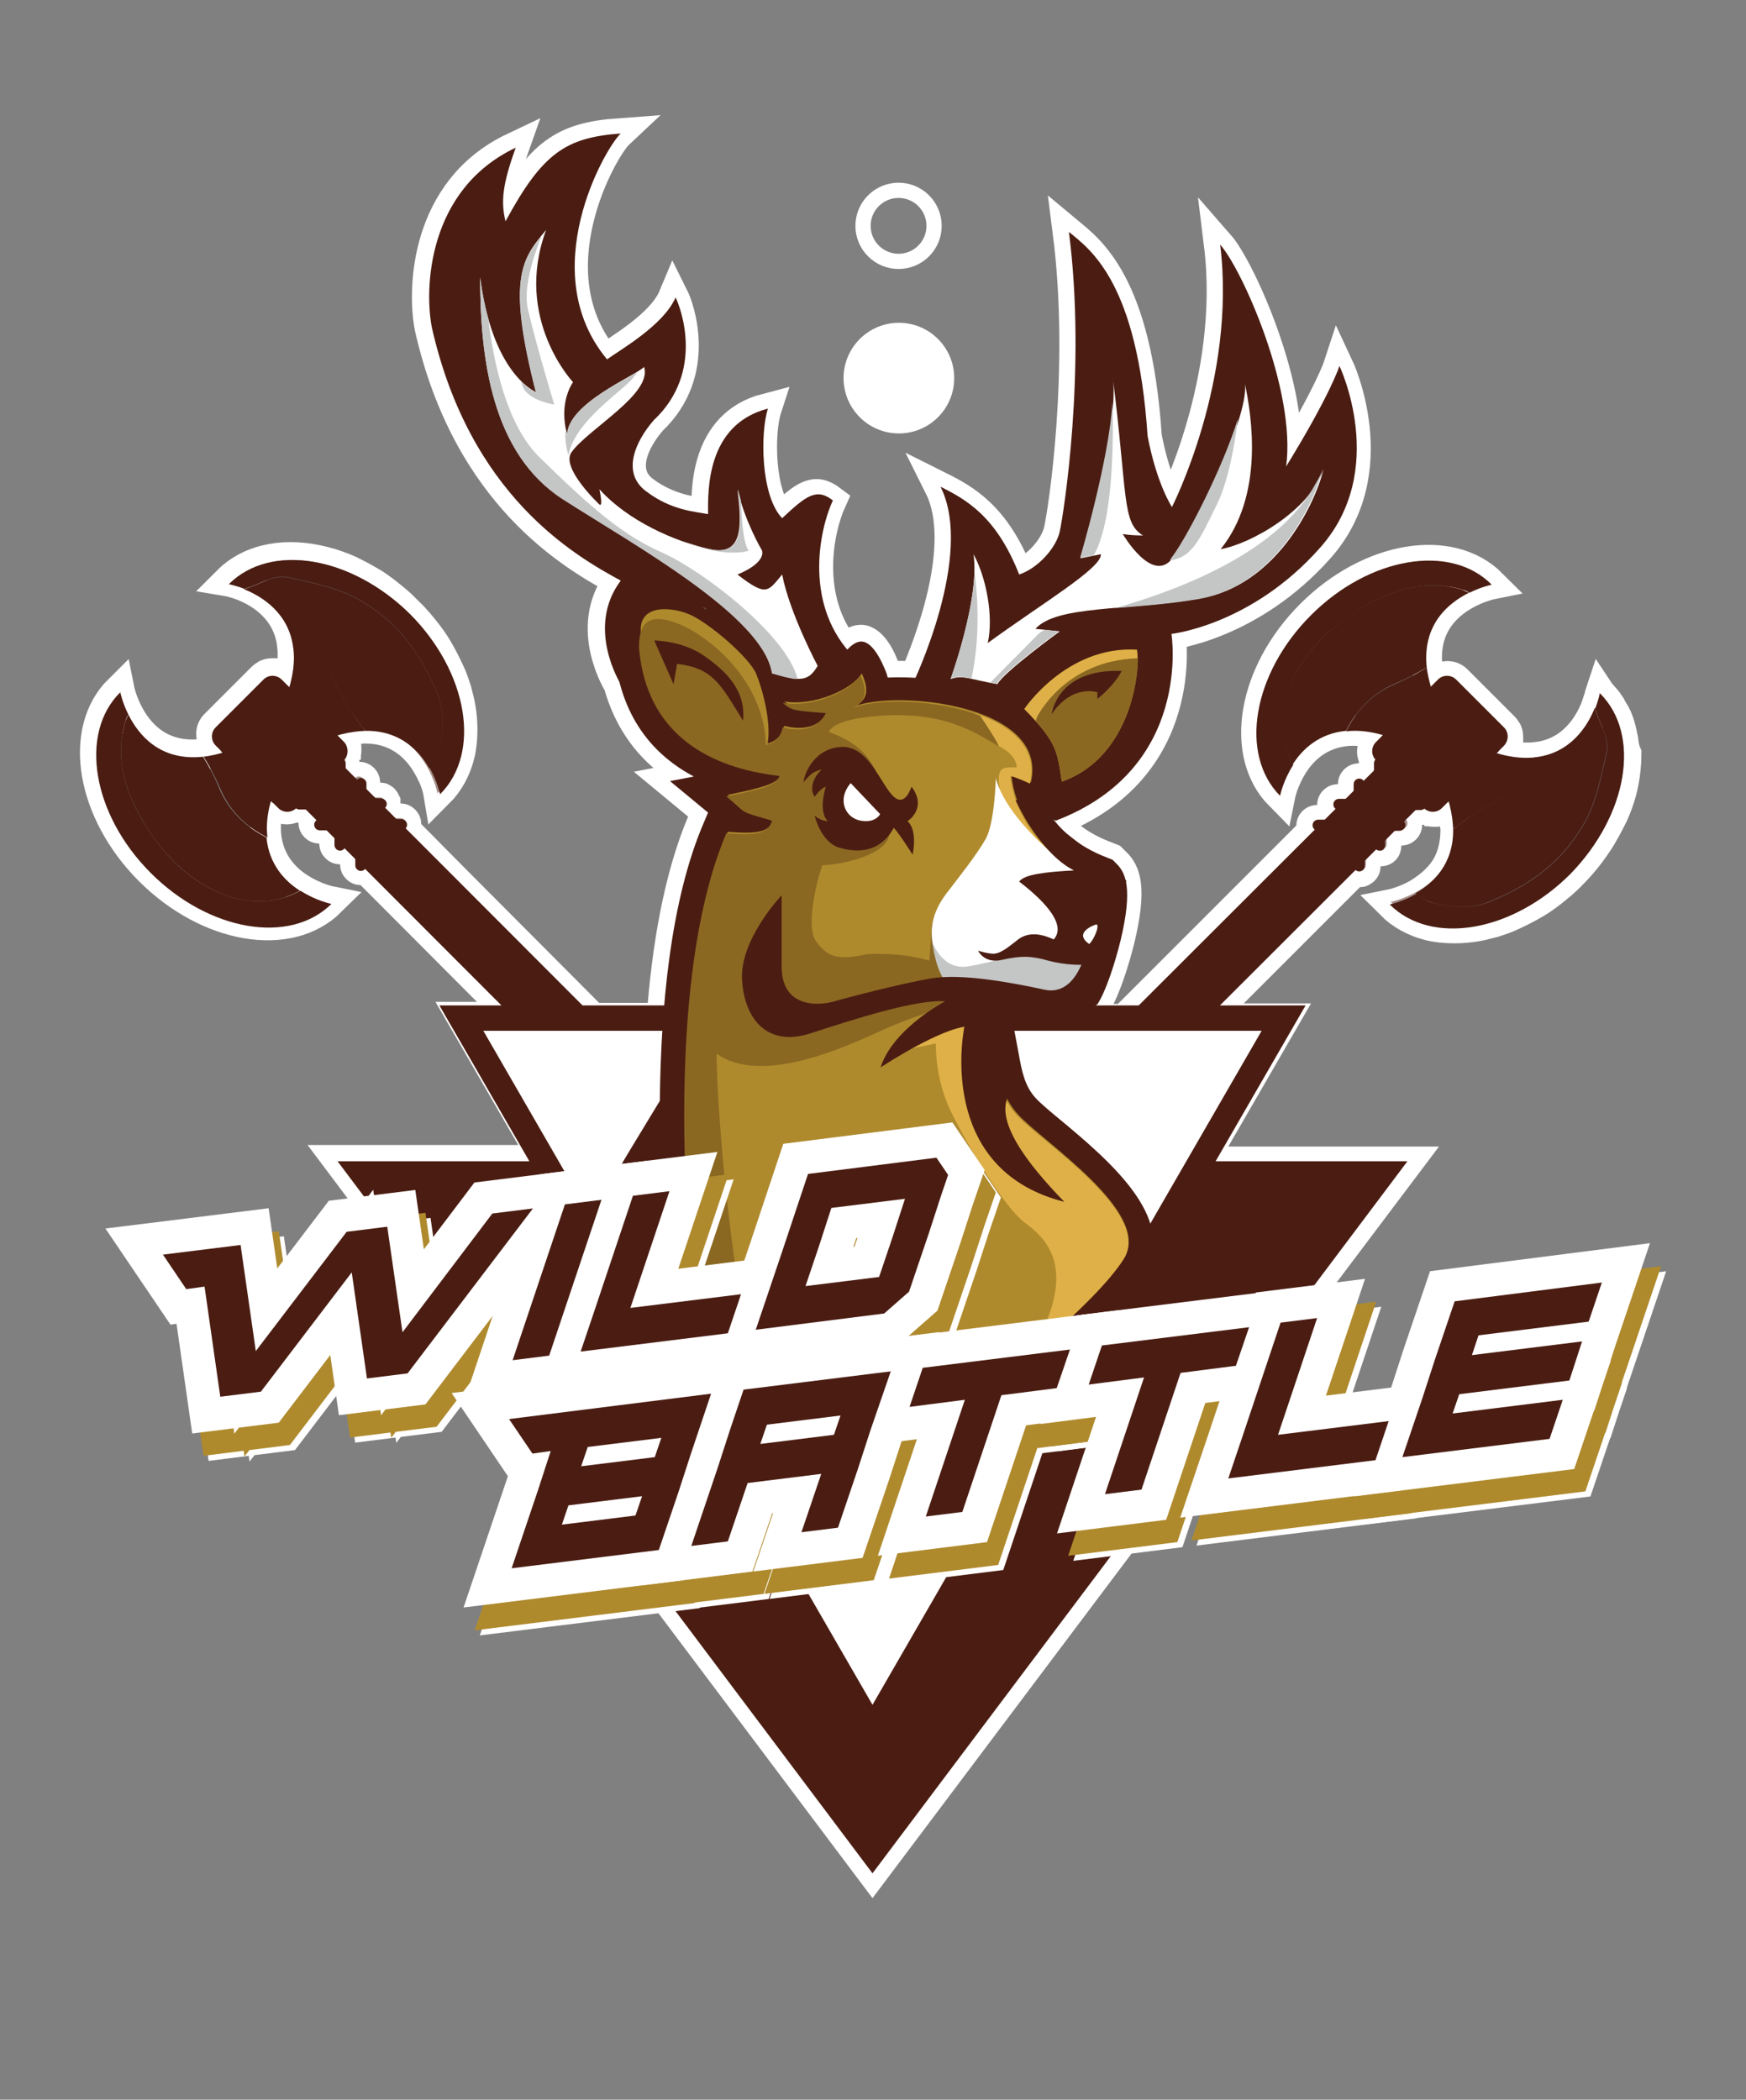 <?xml version="1.0" encoding="utf-8"?>
<!-- Generator: Adobe Illustrator 21.1.0, SVG Export Plug-In . SVG Version: 6.00 Build 0)  -->
<svg version="1.1" xmlns="http://www.w3.org/2000/svg" xmlns:xlink="http://www.w3.org/1999/xlink" x="0px" y="0px"
	 viewBox="0 0 344 413.7" style="enable-background:new 0 0 344 413.7;" xml:space="preserve">
<rect x="0" y="0" width="344" height="413.7" fill="#808080" stroke="none"/>
<style type="text/css">
	.st0{display:none;}
	.st1{display:inline;}
	.st2{fill:none;stroke:#FFFFFF;stroke-width:6;stroke-miterlimit:10;}
	.st3{fill:#4B1D12;}
	.st4{opacity:0.5;fill:#4B1D12;}
	.st5{fill:#FFFFFF;stroke:#4B1D12;stroke-width:5;stroke-miterlimit:10;}
	.st6{fill:#FFFFFF;}
	.st7{fill:none;stroke:#FFFFFF;stroke-width:3;stroke-miterlimit:10;}
	.st8{fill:#AF8A2D;}
	.st9{fill:#DFB047;}
	.st10{fill:#8A6822;}
	.st11{fill:#C4C5C5;}
	.st12{fill:#FFFFFF;stroke:#FFFFFF;stroke-width:13;stroke-miterlimit:10;}
	.st13{fill:#FFFFFF;stroke:#AF8A2D;stroke-width:13;stroke-miterlimit:10;}
	.st14{display:inline;fill:url(#SVGID_1_);}
</style>
<g id="Layer_25" class="st0">
	<rect x="11.3" y="5.7" class="st1" width="334.5" height="384"/>
</g>
<g id="Layer_24">
	<g>
		<path class="st2" d="M319.8,146.1c0-0.4-0.1-0.7-0.2-1.1c-0.1-0.7-0.3-1.4-0.5-2.1c-0.3-1-0.7-2-1.3-2.9c-0.2-0.3-0.4-0.6-0.5-0.9
			c-0.4-0.6-0.8-1.2-1.3-1.7c-0.2-0.3-0.5-0.5-0.7-0.8c0,0-0.1,0.3-0.2,0.8c-0.1,0.3-0.2,0.6-0.3,0.9c-0.1,0.4-0.3,0.8-0.4,1.2
			c-1.4,3.5-4.7,8.9-11.7,9.7c-0.4,0-0.7,0.1-1.1,0.1c-0.1,0-0.2,0-0.3,0c-0.3,0-0.7,0-1,0c-0.1,0-0.1,0-0.2,0
			c-0.4,0-0.8-0.1-1.2-0.1c-0.1,0-0.2,0-0.3,0c-0.3,0-0.7-0.1-1.1-0.2c-0.1,0-0.2,0-0.3,0c-0.4-0.1-0.9-0.2-1.3-0.3
			c-0.1,0-0.3-0.1-0.4-0.1c-0.2,0-0.3-0.1-0.5-0.2l1.4-1.4c0.1-0.1,0.2-0.3,0.3-0.4c0.2-0.3,0.3-0.6,0.4-0.9c0-0.2,0-0.3,0-0.5
			c0-0.5-0.1-1-0.4-1.4c-0.1-0.1-0.2-0.3-0.3-0.4l-4.7-4.7L287,134c-1-1-2.6-1-3.6,0l-1.4,1.4c-0.4-1.4-0.7-2.8-0.8-4
			c-0.9-8.5,4.3-12.7,8.3-14.7c2.4-1.2,4.4-1.6,4.4-1.6c-8.2-8.2-24.1-5.5-35.6,6c-11.5,11.5-14.2,27.4-6.1,35.6c0,0,0.6-3,2.6-6.1
			c1.9-3,5.2-6.1,10.5-6.6c2.1-0.2,4.5,0.1,7.2,0.9l-1.4,1.4c-0.9,0.9-1,2.5-0.1,3.4c-0.2,0.2-0.3,0.4-0.3,0.7l0,1.2l-2.2,2.2
			c-0.2-0.2-0.5-0.4-0.8-0.4c-0.6,0-1.1,0.5-1.1,1.1l0,1.2l-1.8,1.8l-1.2,0c-0.6,0-1.1,0.5-1.1,1.1c0,0.3,0.2,0.6,0.4,0.8l-2.2,2.2
			l-1.2,0c-0.6,0-1.1,0.5-1.1,1.1c0,0.3,0.2,0.6,0.4,0.8l-37.3,37.3h-8.5c0.7-0.4,1.3-1,2-1.8l0.8-0.9l0.2-0.4
			c1.7-2.6,3.5-8.3,4.6-12.7c2.4-10.1,1.1-13.2-0.8-15l-0.8-0.8l-1-0.4c-5.1-1.9-8.3-4.5-10.4-7.2c0.1,0,0.1,0.1,0.2,0.1
			c27-10.3,22.8-36.7,22.8-36.7s15.8-1.8,29.3-17s3.8-35.8,3.8-35.8s-1.8,5.5-10.5,19.8c2-15-8.8-39-13-43.8
			c3.3,26.8-9.5,51.8-9.5,51.8s-3-4.5-4.8-14c-2-30.3-11.3-36.8-15.5-40.3c3.5,27.3-1,55.8-1.8,59s-4.3,7.3-8,8.5
			c-4.5-11.5-10.5-14.8-15.5-17.3c5.8,11.6-2.4,31.8-4.8,37.4c-1.9-0.1-3.8-0.1-5.5-0.1c-0.2-0.7-0.5-1.5-0.9-2.4
			c0,0-1.8-4.7-4.3-4.7c-1.2,0-2.2,0.9-3,1.9c-8.2-10-5.4-23.7-2.8-29.4c-3.3-2.5-5.3-1-10,3.5c-4.3-4.5-4.3-17-2.8-21.6
			c-12.3,3.2-11.8,16.6-11.8,20.8c-2.5-0.5-7.3-0.8-12.3-4.5s-2-10,1.5-14c10-9.5,5.3-22.3,4.3-24.3c-2.3,5.5-10.8,10.3-13.5,12.3
			c-14.3-17.3-0.5-41.5,2.7-44.5c-10.8,0.8-15.5,3.8-22.7,17.3c-1-4-0.5-7.5,2-14.5c-17.5,8.3-18,28-16.5,35.5
			c7.5,33,28,44.8,37.2,49.8c-7,9.3,0,20.4,0,20.4c0,0,0,0,0,0c1.9,6.8,6,13.6,14.5,18.1l-4.7,0.9l7.5,6.2l-0.8,1.9
			c-4.7,11.1-7,25-8,38.7h-13.6l-27.6-27.7l-9.6-9.7c0,0,0,0,0,0c0.1-0.1,0.2-0.2,0.2-0.3c0,0,0,0,0.1-0.1c0.1-0.1,0.1-0.3,0.1-0.4
			c0-0.6-0.5-1.1-1.1-1.1l-1.2,0h0h0l-0.9-0.9l-1.3-1.3c0,0,0,0,0,0c0.1-0.1,0.2-0.2,0.2-0.3c0,0,0,0,0.1-0.1
			c0.1-0.1,0.1-0.3,0.1-0.4c0-0.1,0-0.2,0-0.3c-0.1-0.2-0.2-0.4-0.3-0.5c-0.1-0.1-0.2-0.1-0.3-0.2c-0.1-0.1-0.3-0.1-0.4-0.1l-1.2,0
			l-0.9-0.9l-0.9-0.9l0-1.2c0-0.6-0.5-1.1-1.1-1.1c-0.2,0-0.3,0-0.4,0.1c0,0,0,0-0.1,0.1c-0.1,0.1-0.2,0.1-0.3,0.2c0,0,0,0,0,0
			l-2.2-2.2l0-1.2c0-0.1,0-0.3-0.1-0.4c0-0.1-0.1-0.1-0.1-0.2c0,0,0-0.1-0.1-0.1c0,0,0.1-0.1,0.1-0.1c0.1-0.1,0.1-0.2,0.2-0.2
			c0-0.1,0.1-0.1,0.1-0.2c0-0.1,0.1-0.2,0.1-0.3c0-0.1,0-0.1,0.1-0.2c0-0.1,0.1-0.2,0.1-0.3c0-0.1,0-0.1,0-0.2c0-0.1,0-0.2,0-0.3
			c0-0.1,0-0.1,0-0.2c0-0.1,0-0.2,0-0.2c0-0.1,0-0.2-0.1-0.2c0-0.1,0-0.1-0.1-0.2c0-0.1-0.1-0.2-0.1-0.3c0-0.1-0.1-0.1-0.1-0.2
			c-0.1-0.1-0.2-0.3-0.3-0.4l-1.4-1.4c0.1,0,0.1,0,0.2-0.1c0.4-0.1,0.8-0.2,1.1-0.3c0.1,0,0.3-0.1,0.4-0.1c0.3-0.1,0.7-0.1,1-0.2
			c0.1,0,0.3,0,0.4-0.1c0.3,0,0.6-0.1,0.9-0.1c0.1,0,0.2,0,0.4,0c0.4,0,0.8-0.1,1.2-0.1c6.8-0.1,10.6,3.9,12.6,7.4
			c0.2,0.4,0.4,0.7,0.6,1c0.1,0.2,0.2,0.3,0.2,0.5c0.4,0.8,0.7,1.6,0.9,2.2c0.3,1,0.4,1.6,0.4,1.6c2-2,3.4-4.6,4.1-7.4
			c0.2-0.7,0.3-1.4,0.4-2.2c0.3-2.6,0.2-5.4-0.4-8.2c-0.2-0.8-0.4-1.6-0.6-2.4c-0.4-1.2-0.8-2.5-1.4-3.7c-0.7-1.5-1.5-3.1-2.4-4.6
			c-0.6-1-1.3-2-2-2.9c-1.1-1.4-2.3-2.9-3.7-4.2c-0.5-0.5-0.9-0.9-1.4-1.4c-1-0.9-2-1.7-3-2.5c-0.5-0.4-1-0.7-1.5-1.1
			c-0.7-0.5-1.4-0.9-2.1-1.3c-1.2-0.7-2.4-1.3-3.6-1.9c-1.6-0.7-3.3-1.3-4.9-1.7c-7.3-1.9-14.4-0.8-19,3.8c0,0,1.2,0.2,3,0.9
			c3.5,1.4,8.9,4.7,9.7,11.7c0,0.4,0.1,0.7,0.1,1.1c0,0.1,0,0.2,0,0.3c0,0.3,0,0.7,0,1c0,0.1,0,0.1,0,0.2c0,0.4-0.1,0.8-0.1,1.2
			c0,0.1,0,0.2,0,0.3c0,0.3-0.1,0.7-0.2,1.1c0,0.1,0,0.2,0,0.3c-0.1,0.4-0.2,0.9-0.3,1.3c0,0.1-0.1,0.3-0.1,0.4
			c0,0.2-0.1,0.3-0.2,0.5l-1.4-1.4c-0.1-0.1-0.3-0.2-0.4-0.3c-0.3-0.2-0.6-0.3-0.9-0.4c-0.2,0-0.3,0-0.5,0c-0.5,0-1,0.1-1.4,0.4
			c-0.1,0.1-0.3,0.2-0.4,0.3l-9.4,9.4c-1,1-1,2.6,0,3.6l1.4,1.4c-1.4,0.4-2.8,0.7-4,0.8c-8.5,0.9-12.7-4.3-14.7-8.3
			c-1.2-2.4-1.6-4.4-1.6-4.4c-8.2,8.1-5.5,24.1,6,35.6c11.5,11.5,27.4,14.2,35.6,6.1c0,0-3-0.6-6.1-2.6c-3-1.9-6.1-5.2-6.6-10.5
			c-0.2-2.1,0.1-4.5,0.9-7.2l1.4,1.4c0.9,0.9,2.5,1,3.4,0.1c0.2,0.2,0.4,0.3,0.7,0.3l1.2,0l2.2,2.2c-0.2,0.2-0.4,0.5-0.4,0.8
			c0,0.6,0.5,1.1,1.1,1.1l1.2,0l1.8,1.8l0,1.2c0,0.6,0.5,1.1,1.1,1.1c0.3,0,0.6-0.2,0.8-0.4l2.2,2.2l0,1.2c0,0.6,0.5,1.1,1.1,1.1
			c0.3,0,0.6-0.2,0.8-0.4l29.3,29.4H91l16.3,28.2H66.6l19,25.3l-5.1,6.7l-2.1-14.7l-1.5,0.2l-0.7-4.6l-8,1l-16.6,21.8l-2.1-14.7
			l-1.5,0.2l-0.7-4.6L32,247.2l4.6,6.8l2.6-0.3l1.2,1.3l2.9,20.2l1.5-0.2l0.7,4.6l8-1l16.6-21.8l2.1,14.7l1.5-0.2l0.7,4.6l8-1
			l9.4-12.4l12.5,16.6l-4,0.5l4.6,6.8l1.5-0.2l0.7,4.2l-1,3.2l-5.2,15.4l3.9-0.5l-1.7,4.9l24.7-3.1l44.1,58.7l53.3-70.9l1.9-0.2
			l1.4-4.2l15-19.9l2.2-0.3l1.6-4.8l4.1-5.5l-6.8,20.4l-2.6,7.7l3.9-0.5l-1.7,4.9l29-3.6l2.6-7.7l-3.9,0.5l1.7-4.9l-17.9,2.2
			l6.1-18.1l-3.8,0.5l1.7-4.9l-6,0.8l23.8-31.6h-40.7l16.3-28.2h-15.3l29.3-29.3c0,0,0,0,0,0c0.1,0.1,0.2,0.2,0.3,0.2
			c0,0,0,0,0.1,0.1c0.1,0.1,0.3,0.1,0.4,0.1h0c0.1,0,0.3,0,0.4-0.1c0.4-0.2,0.7-0.5,0.7-1l0-1.2l0.4-0.4l1.8-1.8c0,0,0,0,0,0
			c0.1,0.1,0.2,0.2,0.3,0.2c0,0,0,0,0.1,0.1c0.1,0.1,0.3,0.1,0.4,0.1h0c0.3,0,0.6-0.1,0.8-0.3c0.2-0.2,0.3-0.5,0.3-0.8l0-1.2
			l1.8-1.8l1.2,0c0.6,0,1.1-0.5,1.1-1.1c0-0.2,0-0.3-0.1-0.4c0,0,0,0-0.1-0.1c-0.1-0.1-0.1-0.2-0.2-0.3c0,0,0,0,0,0l2.2-2.2l1.2,0h0
			h0c0.1,0,0.3,0,0.4-0.1c0.1,0,0.1-0.1,0.2-0.1c0,0,0.1,0,0.1-0.1c0,0,0.1,0.1,0.1,0.1c0.1,0.1,0.2,0.1,0.2,0.2
			c0.1,0,0.1,0.1,0.2,0.1c0.1,0,0.2,0.1,0.3,0.1c0.1,0,0.1,0,0.2,0.1c0.1,0,0.2,0.1,0.3,0.1c0.1,0,0.1,0,0.2,0c0.1,0,0.2,0,0.3,0
			c0.1,0,0.1,0,0.2,0c0.1,0,0.2,0,0.2,0c0.1,0,0.2,0,0.2-0.1c0.1,0,0.1,0,0.2-0.1c0.1,0,0.2-0.1,0.3-0.1c0.1,0,0.1-0.1,0.2-0.1
			c0.1-0.1,0.3-0.2,0.4-0.3l1.4-1.4c0,0.1,0,0.1,0.1,0.2c0.1,0.4,0.2,0.8,0.3,1.2c0,0.1,0.1,0.3,0.1,0.4c0.1,0.3,0.1,0.7,0.2,1
			c0,0.1,0,0.3,0.1,0.4c0,0.3,0.1,0.6,0.1,0.9c0,0.1,0,0.2,0,0.4c0,0.4,0.1,0.8,0.1,1.2c0,3-0.7,5.4-1.8,7.3
			c-0.5,0.8-1.1,1.6-1.7,2.2c-1.2,1.3-2.6,2.3-3.9,3.1c-2.8,1.6-5.3,2.1-5.3,2.1c2,2,4.6,3.4,7.4,4.1c0.7,0.2,1.4,0.3,2.2,0.4
			c2.6,0.3,5.4,0.2,8.2-0.4c0.8-0.2,1.6-0.4,2.4-0.6c1.2-0.4,2.5-0.8,3.7-1.4c1.5-0.7,3.1-1.5,4.6-2.4c1-0.6,2-1.3,2.9-2
			c1.4-1.1,2.9-2.3,4.2-3.7c1.9-1.9,3.5-3.9,4.9-6c0.5-0.7,0.9-1.4,1.3-2.1c0.7-1.2,1.3-2.4,1.9-3.6c0.9-2,1.6-4.1,2-6.1
			s0.6-4,0.6-5.9C320,147.6,319.9,146.8,319.8,146.1z"/>
		<polygon class="st2" points="315.7,252.7 286.7,256.3 282.8,267.8 280.3,275.5 276.4,287 280.3,286.5 278.6,291.5 307.6,287.8 
			310.2,280.2 306.3,280.6 307.6,276.8 311.5,276.3 314,268.6 310.2,269.1 311.4,265.3 315.3,264.8 317.9,257.1 314,257.6 		"/>
	</g>
</g>
<g id="Lay1er_6">
	<g id="Layer_4">
	</g>
	<g id="Layer_1">
	</g>
	<g id="Layer_3">
	</g>
</g>
<g id="Layer_22">
	<g>
		
			<rect x="140.2" y="204.5" transform="matrix(0.708 -0.707 0.707 0.708 -84.153 217.006)" class="st3" width="159.8" height="11.3"/>
		
			<rect x="140.2" y="207.4" transform="matrix(0.708 -0.707 0.707 0.708 -84.153 217.007)" class="st3" width="159.8" height="5.5"/>
		<g>
			<g>
				<path class="st3" d="M271.8,167.6c-0.6,0-1.1-0.5-1.1-1.1l0-16.1c0-0.6,0.5-1.1,1.1-1.1l0,0c0.6,0,1.1,0.5,1.1,1.1l0,16.1
					C272.9,167.2,272.4,167.7,271.8,167.6L271.8,167.6z"/>
				<path class="st3" d="M281,158.5c0-0.6-0.5-1.1-1.1-1.1l-16.1,0c-0.6,0-1.1,0.5-1.1,1.1l0,0c0,0.6,0.5,1.1,1.1,1.1l16.1,0
					C280.5,159.6,281,159.1,281,158.5L281,158.5z"/>
			</g>
			<g>
				<path class="st3" d="M267.8,171.7c-0.6,0-1.1-0.5-1.1-1.1l0-16.1c0-0.6,0.5-1.1,1.1-1.1l0,0c0.6,0,1.1,0.5,1.1,1.1l0,16.1
					C268.9,171.2,268.4,171.7,267.8,171.7L267.8,171.7z"/>
				<path class="st3" d="M276.9,162.6c0-0.6-0.5-1.1-1.1-1.1l-16.1,0c-0.6,0-1.1,0.5-1.1,1.1l0,0c0,0.6,0.5,1.1,1.1,1.1l16.1,0
					C276.4,163.6,276.9,163.2,276.9,162.6L276.9,162.6z"/>
			</g>
		</g>
		<g>
			<path class="st3" d="M286.9,156.3l9.4-9.4c1-1,1-2.6,0-3.6l-9.4-9.4c-1-1-2.6-1-3.6,0l-9.4,9.4c-1,1-1,2.6,0,3.6l9.4,9.4
				C284.4,157.3,285.9,157.3,286.9,156.3z"/>
			<path class="st3" d="M284.1,159.2l9.4-9.4c1-1,1-2.6,0-3.6l-9.4-9.4c-1-1-2.6-1-3.6,0l-9.4,9.4c-1,1-1,2.6,0,3.6l9.4,9.4
				C281.5,160.2,283.1,160.2,284.1,159.2z"/>
			<g>
				<path class="st3" d="M301.6,151.9c0.4-0.9,0.7-1.8,1-2.7c-3.2,0.4-7.2-0.2-12.2-2.5l-6.7,6.6c1.8,3.9,2.5,7.2,2.6,10.1
					c3-2.5,6.3-4.6,9.9-6.2C298.5,156.4,300.4,154.2,301.6,151.9z"/>
				<path class="st3" d="M293.2,177.7c7.4-3,13.6-7.1,18-14.1c3.2-4.8,4-10,5.3-15.4c0.6-3-1.4-5.6-2.2-8.4c0-0.1,0-0.2-0.1-0.3
					c-1.4,3.5-4.7,8.9-11.7,9.7c-0.3,0.9-0.6,1.8-1,2.7c-1.2,2.2-3.1,4.4-5.3,5.3c-3.6,1.6-6.9,3.7-9.9,6.2
					c0.1,6.8-3.9,10.6-7.4,12.6c1,0.8,2,1.5,3.2,1.8C285.7,178.8,289.7,179.2,293.2,177.7z"/>
				<path class="st3" d="M315.2,136.6c0,0-0.2,1.2-0.9,3c0,0.1,0,0.2,0.1,0.3c0.8,2.9,2.8,5.4,2.2,8.4c-1.3,5.4-2.1,10.6-5.3,15.4
					c-4.4,7-10.6,11.1-18,14.1c-3.5,1.4-7.5,1-11,0.1c-1.2-0.3-2.2-1-3.2-1.8c-2.8,1.6-5.3,2.1-5.3,2.1c8.2,8.2,24.1,5.5,35.6-6
					C320.7,160.6,323.4,144.7,315.2,136.6z"/>
				<path class="st3" d="M281.1,131.5c-0.9-8.5,4.3-12.7,8.3-14.7c-0.4-0.2-0.9-0.4-1.3-0.6c-8.2-2.5-16.3,0.8-23.1,5.7
					c-8.7,6.2-16.2,17.9-10.3,28.7c1.9-3,5.2-6.1,10.5-6.6c2-4,5.1-7.3,9.4-9.2C277,133.8,279.1,132.7,281.1,131.5z"/>
				<path class="st3" d="M265.1,121.9c6.7-4.9,14.9-8.2,23.1-5.7c0.4,0.1,0.9,0.3,1.3,0.6c2.4-1.2,4.4-1.6,4.4-1.6
					c-8.1-8.2-24.1-5.5-35.6,6c-11.5,11.5-14.2,27.4-6.1,35.6c0,0,0.6-3,2.6-6.1C248.9,139.8,256.3,128,265.1,121.9z"/>
				<path class="st3" d="M276.9,146.5l6.7-6.6c-1.4-3.2-2.2-6-2.5-8.4c-2,1.3-4.2,2.4-6.5,3.4c-4.2,1.8-7.4,5.1-9.4,9.2
					C268.4,143.7,272.3,144.4,276.9,146.5z"/>
			</g>
			<path class="st3" d="M285.5,157.8l9.4-9.4c1-1,1-2.6,0-3.6l-9.4-9.4c-1-1-2.6-1-3.6,0l-9.4,9.4c-1,1-1,2.6,0,3.6l9.4,9.4
				C282.9,158.8,284.5,158.8,285.5,157.8z"/>
		</g>
		<path class="st3" d="M167.3,272.4c-0.6,0.6-1.4,0.6-1.9,0.2l-7.7-7.7c-0.5-0.5-0.4-1.3,0.2-1.9l0,0c0.6-0.6,1.4-0.6,1.9-0.2
			l7.7,7.7C167.9,271,167.8,271.8,167.3,272.4L167.3,272.4z"/>
		<path class="st3" d="M165.3,274.4c-0.6,0.6-1.4,0.6-1.9,0.2l-7.7-7.7c-0.5-0.5-0.4-1.3,0.2-1.9l0,0c0.6-0.6,1.4-0.6,1.9-0.2
			l7.7,7.7C165.9,272.9,165.9,273.8,165.3,274.4L165.3,274.4z"/>
		<path class="st3" d="M163.3,276.3c-0.6,0.6-1.4,0.6-1.9,0.2l-7.7-7.7c-0.5-0.5-0.4-1.3,0.2-1.9l0,0c0.6-0.6,1.4-0.6,1.9-0.2
			l7.7,7.7C164,274.9,163.9,275.8,163.3,276.3L163.3,276.3z"/>
		<path class="st3" d="M161.4,278.3c-0.6,0.6-1.4,0.6-1.9,0.2l-7.7-7.7c-0.5-0.5-0.4-1.3,0.2-1.9l0,0c0.6-0.6,1.4-0.6,1.9-0.2
			l7.7,7.7C162,276.9,161.9,277.7,161.4,278.3L161.4,278.3z"/>
		<path class="st3" d="M159.4,280.2c-0.6,0.6-1.4,0.6-1.9,0.2l-7.7-7.7c-0.5-0.5-0.4-1.3,0.2-1.9l0,0c0.6-0.6,1.4-0.6,1.9-0.2
			l7.7,7.7C160.1,278.8,160,279.7,159.4,280.2L159.4,280.2z"/>
		<path class="st3" d="M157.5,282.2c-0.6,0.6-1.4,0.6-1.9,0.2l-7.7-7.7c-0.5-0.5-0.4-1.3,0.2-1.9l0,0c0.6-0.6,1.4-0.6,1.9-0.2
			l7.7,7.7C158.1,280.8,158,281.6,157.5,282.2L157.5,282.2z"/>
		<path class="st3" d="M155.5,284.2c-0.6,0.6-1.4,0.6-1.9,0.2l-7.7-7.7c-0.5-0.5-0.4-1.3,0.2-1.9l0,0c0.6-0.6,1.4-0.6,1.9-0.2
			l7.7,7.7C156.1,282.7,156.1,283.6,155.5,284.2L155.5,284.2z"/>
		<path class="st3" d="M153.9,288.4c-1.3,1.3-3.3,1.3-4.6,0l-7.6-7.6c-1.3-1.3-1.3-3.3,0-4.6l0,0c1.3-1.3,3.3-1.3,4.6,0l7.6,7.6
			C155.2,285.1,155.2,287.1,153.9,288.4L153.9,288.4z"/>
		<path class="st4" d="M315.2,136.6c0,0-0.2,1.2-0.9,3c-1.4,3.5-4.7,8.9-11.7,9.7c-2.2,0.3-4.8,0.1-7.8-0.8l1.4-1.4c1-1,1-2.6,0-3.6
			l-4.7-4.7l-146,145.9l3.8,3.8c1.3,1.3,3.3,1.3,4.6,0c1-1,1.2-2.5,0.6-3.8c0.3,0,0.7-0.2,1-0.5c0.5-0.5,0.6-1.1,0.4-1.6
			c0.5,0.2,1.1,0.1,1.6-0.4c0.5-0.5,0.6-1.1,0.4-1.6c0.5,0.2,1.1,0.1,1.6-0.4c0.5-0.5,0.6-1.1,0.4-1.6c0.5,0.2,1.1,0.1,1.6-0.4
			c0.5-0.5,0.6-1.1,0.4-1.6c0.5,0.2,1.1,0.1,1.6-0.4c0.5-0.5,0.6-1.1,0.4-1.6c0.5,0.2,1.1,0.1,1.6-0.4c0.5-0.5,0.6-1.1,0.4-1.6
			c0.5,0.2,1.1,0.1,1.6-0.4c0.6-0.6,0.6-1.4,0.2-1.9l0.1,0.1l99.4-99.3c0.2,0.2,0.5,0.4,0.8,0.4c0.6,0,1.1-0.5,1.1-1.1l0-1.2
			l2.2-2.2c0.2,0.2,0.5,0.4,0.8,0.4c0.6,0,1.1-0.5,1.1-1.1l0-1.2l1.8-1.8l1.2,0c0.6,0,1.1-0.5,1.1-1.1c0-0.3-0.1-0.6-0.4-0.8
			l2.2-2.2l1.2,0c0.3,0,0.5-0.1,0.7-0.3c1,0.9,2.5,0.8,3.4-0.1l1.4-1.4c0.6,2.1,0.9,4,0.9,5.6c0.1,6.8-3.9,10.6-7.4,12.6
			c-2.8,1.6-5.3,2.1-5.3,2.1c8.2,8.2,24.1,5.5,35.6-6C320.7,160.6,323.4,144.7,315.2,136.6z"/>
	</g>
	<g>
		
			<rect x="113.1" y="130.3" transform="matrix(0.708 -0.707 0.707 0.708 -113.805 145.35)" class="st3" width="11.3" height="159.8"/>
		
			<rect x="116" y="130.3" transform="matrix(0.708 -0.707 0.707 0.708 -113.805 145.351)" class="st3" width="5.5" height="159.8"/>
		<g>
			<g>
				<path class="st3" d="M76.2,158.4c0,0.6-0.5,1.1-1.1,1.1l-16.1,0c-0.6,0-1.1-0.5-1.1-1.1l0,0c0-0.6,0.5-1.1,1.1-1.1l16.1,0
					C75.7,157.4,76.2,157.8,76.2,158.4L76.2,158.4z"/>
				<path class="st3" d="M67,149.3c-0.6,0-1.1,0.5-1.1,1.1l0,16.1c0,0.6,0.5,1.1,1.1,1.1l0,0c0.6,0,1.1-0.5,1.1-1.1l0-16.1
					C68.1,149.8,67.6,149.3,67,149.3L67,149.3z"/>
			</g>
			<g>
				<path class="st3" d="M80.2,162.5c0,0.6-0.5,1.1-1.1,1.1l-16.1,0c-0.6,0-1.1-0.5-1.1-1.1l0,0c0-0.6,0.5-1.1,1.1-1.1l16.1,0
					C79.7,161.4,80.2,161.9,80.2,162.5L80.2,162.5z"/>
				<path class="st3" d="M71.1,153.3c-0.6,0-1.1,0.5-1.1,1.1l0,16.1c0,0.6,0.5,1.1,1.1,1.1l0,0c0.6,0,1.1-0.5,1.1-1.1l0-16.1
					C72.2,153.8,71.7,153.3,71.1,153.3L71.1,153.3z"/>
			</g>
		</g>
		<g>
			<path class="st3" d="M64.9,143.3l-9.4-9.4c-1-1-2.6-1-3.6,0l-9.4,9.4c-1,1-1,2.6,0,3.6l9.4,9.4c1,1,2.6,1,3.6,0l9.4-9.4
				C65.9,145.9,65.9,144.3,64.9,143.3z"/>
			<path class="st3" d="M67.8,146.2l-9.4-9.4c-1-1-2.6-1-3.6,0l-9.4,9.4c-1,1-1,2.6,0,3.6l9.4,9.4c1,1,2.6,1,3.6,0l9.4-9.4
				C68.7,148.8,68.7,147.2,67.8,146.2z"/>
			<g>
				<path class="st3" d="M60.5,128.7c-0.9-0.4-1.8-0.7-2.7-1c0.4,3.2-0.2,7.2-2.5,12.2l6.6,6.7c3.9-1.8,7.2-2.5,10.1-2.6
					c-2.5-3-4.6-6.3-6.2-9.9C64.9,131.8,62.7,129.8,60.5,128.7z"/>
				<path class="st3" d="M86.3,137.1c-3-7.4-7.1-13.6-14.1-18c-4.8-3.2-10-4-15.4-5.3c-3-0.6-5.6,1.4-8.4,2.2c-0.1,0-0.2,0-0.3,0.1
					c3.5,1.4,8.9,4.7,9.7,11.7c0.9,0.3,1.8,0.6,2.7,1c2.2,1.2,4.4,3.1,5.3,5.3c1.6,3.6,3.7,6.9,6.2,9.9c6.8-0.1,10.6,3.9,12.6,7.4
					c0.8-1,1.5-2,1.8-3.2C87.3,144.6,87.7,140.6,86.3,137.1z"/>
				<path class="st3" d="M45.1,115.1c0,0,1.2,0.2,3,0.9c0.1,0,0.2,0,0.3-0.1c2.9-0.8,5.4-2.8,8.4-2.2c5.4,1.3,10.6,2.1,15.4,5.3
					c7,4.4,11.1,10.6,14.1,18c1.4,3.5,1,7.5,0.1,11c-0.3,1.2-1,2.2-1.8,3.2c1.6,2.8,2.1,5.3,2.1,5.3c8.2-8.2,5.5-24.1-6-35.6
					C69.2,109.6,53.3,106.9,45.1,115.1z"/>
				<path class="st3" d="M40,149.1c-8.5,0.9-12.7-4.3-14.7-8.3c-0.2,0.4-0.4,0.9-0.6,1.3c-2.5,8.2,0.8,16.3,5.7,23.1
					c6.2,8.7,17.9,16.2,28.7,10.3c-3-1.9-6.1-5.2-6.6-10.5c-4-2-7.3-5.1-9.2-9.4C42.4,153.3,41.3,151.2,40,149.1z"/>
				<path class="st3" d="M30.4,165.2c-4.9-6.7-8.2-14.9-5.7-23.1c0.1-0.4,0.3-0.9,0.6-1.3c-1.2-2.4-1.6-4.4-1.6-4.4
					c-8.2,8.1-5.5,24.1,6,35.6c11.5,11.5,27.4,14.2,35.6,6.1c0,0-3-0.6-6.1-2.6C48.3,181.4,36.5,173.9,30.4,165.2z"/>
				<path class="st3" d="M55.1,153.3l-6.6-6.7c-3.2,1.4-6,2.2-8.4,2.5c1.3,2,2.4,4.2,3.4,6.5c1.8,4.2,5.1,7.4,9.2,9.4
					C52.3,161.8,52.9,158,55.1,153.3z"/>
			</g>
			<path class="st3" d="M66.3,144.8l-9.4-9.4c-1-1-2.6-1-3.6,0l-9.4,9.4c-1,1-1,2.6,0,3.6l9.4,9.4c1,1,2.6,1,3.6,0l9.4-9.4
				C67.3,147.4,67.3,145.8,66.3,144.8z"/>
		</g>
		<path class="st3" d="M180.9,263c0.6,0.6,0.6,1.4,0.2,1.9l-7.7,7.7c-0.5,0.5-1.3,0.4-1.9-0.2l0,0c-0.6-0.6-0.6-1.4-0.2-1.9l7.7-7.7
			C179.5,262.4,180.4,262.4,180.9,263L180.9,263z"/>
		<path class="st3" d="M182.9,265c0.6,0.6,0.6,1.4,0.2,1.9l-7.7,7.7c-0.5,0.5-1.3,0.4-1.9-0.2l0,0c-0.6-0.6-0.6-1.4-0.2-1.9l7.7-7.7
			C181.5,264.3,182.3,264.4,182.9,265L182.9,265z"/>
		<path class="st3" d="M184.9,266.9c0.6,0.6,0.6,1.4,0.2,1.9l-7.7,7.7c-0.5,0.5-1.3,0.4-1.9-0.2l0,0c-0.6-0.6-0.6-1.4-0.2-1.9
			l7.7-7.7C183.4,266.3,184.3,266.4,184.9,266.9L184.9,266.9z"/>
		<path class="st3" d="M186.8,268.9c0.6,0.6,0.6,1.4,0.2,1.9l-7.7,7.7c-0.5,0.5-1.3,0.4-1.9-0.2l0,0c-0.6-0.6-0.6-1.4-0.2-1.9
			l7.7-7.7C185.4,268.2,186.2,268.3,186.8,268.9L186.8,268.9z"/>
		<path class="st3" d="M188.8,270.9c0.6,0.6,0.6,1.4,0.2,1.9l-7.7,7.7c-0.5,0.5-1.3,0.4-1.9-0.2l0,0c-0.6-0.6-0.6-1.4-0.2-1.9
			l7.7-7.7C187.4,270.2,188.2,270.3,188.8,270.9L188.8,270.9z"/>
		<path class="st3" d="M190.7,272.8c0.6,0.6,0.6,1.4,0.2,1.9l-7.7,7.7c-0.5,0.5-1.3,0.4-1.9-0.2l0,0c-0.6-0.6-0.6-1.4-0.2-1.9
			l7.7-7.7C189.3,272.2,190.2,272.2,190.7,272.8L190.7,272.8z"/>
		<path class="st3" d="M192.7,274.8c0.6,0.6,0.6,1.4,0.2,1.9l-7.7,7.7c-0.5,0.5-1.3,0.4-1.9-0.2l0,0c-0.6-0.6-0.6-1.4-0.2-1.9
			l7.7-7.7C191.3,274.1,192.1,274.2,192.7,274.8L192.7,274.8z"/>
		<path class="st3" d="M196.9,276.4c1.3,1.3,1.3,3.3,0,4.6l-7.6,7.6c-1.3,1.3-3.3,1.3-4.6,0l0,0c-1.3-1.3-1.3-3.3,0-4.6l7.6-7.6
			C193.6,275.1,195.7,275.1,196.9,276.4L196.9,276.4z"/>
		<path class="st4" d="M45.1,115.1c0,0,1.2,0.2,3,0.9c3.5,1.4,8.9,4.7,9.7,11.7c0.3,2.2,0.1,4.8-0.8,7.8l-1.4-1.4c-1-1-2.6-1-3.6,0
			l-4.7,4.7l145.9,146l3.8-3.8c1.3-1.3,1.3-3.3,0-4.6c-1-1-2.5-1.2-3.8-0.6c0-0.3-0.2-0.7-0.5-1c-0.5-0.5-1.1-0.6-1.6-0.4
			c0.2-0.5,0.1-1.1-0.4-1.6c-0.5-0.5-1.1-0.6-1.6-0.4c0.2-0.5,0.1-1.1-0.4-1.6c-0.5-0.5-1.1-0.6-1.6-0.4c0.2-0.5,0.1-1.1-0.4-1.6
			c-0.5-0.5-1.1-0.6-1.6-0.4c0.2-0.5,0.1-1.1-0.4-1.6c-0.5-0.5-1.1-0.6-1.6-0.4c0.2-0.5,0.1-1.1-0.4-1.6c-0.5-0.5-1.1-0.6-1.6-0.4
			c0.2-0.5,0.1-1.1-0.4-1.6c-0.6-0.6-1.4-0.6-1.9-0.2l0.1-0.1l-99.3-99.4c0.2-0.2,0.4-0.5,0.4-0.8c0-0.6-0.5-1.1-1.1-1.1l-1.2,0
			l-2.2-2.2c0.2-0.2,0.4-0.5,0.4-0.8c0-0.6-0.5-1.1-1.1-1.1l-1.2,0l-1.8-1.8l0-1.2c0-0.6-0.5-1.1-1.1-1.1c-0.3,0-0.6,0.1-0.8,0.4
			l-2.2-2.2l0-1.2c0-0.3-0.1-0.5-0.3-0.7c0.9-1,0.8-2.5-0.1-3.4l-1.4-1.4c2.1-0.6,4-0.9,5.6-0.9c6.8-0.1,10.6,3.9,12.6,7.4
			c1.6,2.8,2.1,5.3,2.1,5.3c8.2-8.2,5.5-24.1-6-35.6C69.2,109.6,53.3,106.9,45.1,115.1z"/>
	</g>
</g>
<g id="Layer_20_copy">
	<polygon class="st3" points="171.9,369.1 277.3,228.8 66.5,228.8 	"/>
</g>
<g id="Layer_20">
	<polygon class="st5" points="171.9,340.9 252.9,200.6 90.9,200.6 	"/>
</g>
<g id="Layer_21">
	<circle class="st6" cx="177.1" cy="74.5" r="10.9"/>
	<ellipse transform="matrix(0.707 -0.707 0.707 0.707 20.364 138.247)" class="st7" cx="177.1" cy="44.5" rx="7" ry="7"/>
</g>
<g id="Layer_6">
	<path class="st3" d="M171.3,311.1l-6.9-3.4c-1.3-0.7-33.1-16.4-43.9-29.6c-13.2-16.1-8.3-31.8,3.8-51.8l5.7-9.4
		c0.2-18,2-39.4,8.7-54.9l0.8-1.9l-7.5-6.2l4.7-0.9c-11.5-6.1-15-16.3-15.7-25l0-0.4c0-1.6,0-6.5,3.9-9.1c2.7-1.8,6.2-1.9,10.4-0.3
		c5.2,2,12.5,7.3,16.9,15l2.9,0.5c4,0.7,9.3-1.9,10.1-3.2c0,0,2.1-4.1,4.5-4.1s4.3,4.7,4.3,4.7c0.4,0.8,0.7,1.6,0.9,2.4
		c8.9-0.4,20.9,1.6,27.8,7.5c4.5,3.9,6.3,9.2,4.9,14.8l-1,4.3c2,3.1,5.5,6.6,11.6,8.9l1,0.4l0.8,0.8c1.8,1.8,3.2,4.9,0.8,15
		c-1.1,4.5-2.9,10.1-4.6,12.7L216,198l-0.8,0.9c-4.2,4.5-7.3,3-15.7,2.3c0.2,1,1,5.4,1.2,6.4c0.6,3.4,1.2,6.4,3.3,8.7
		c0.9,1,2.9,2.7,5.1,4.5c9.1,7.6,22.9,19.2,16.5,29.7c-4.7,7.7-17.3,18.3-27.4,26.8c-2.7,2.2-5.2,4.4-7.1,6.1
		c-1.2,1.1-2.4,2.1-3.7,3.3c-5,4.4-15.5,13.5-15.8,16.7L171.3,311.1z M126.8,242.6c-6.8,14.5-4.8,21.7,1.4,29.2
		c6.7,8.1,25.1,18.8,35.8,24.5c3.1-4.9,9.1-10.3,16.9-17.1c1.3-1.1,2.5-2.2,3.7-3.2c2-1.8,4.6-3.9,7.3-6.2
		c9-7.6,21.4-18.1,25.3-24.4c0.6-0.9-0.5-3.2-2.8-6c-3.1-3.8-7.8-7.7-11.6-10.9c-2.6-2.2-4.7-4-6.1-5.5c-4-4.4-5-9.5-5.8-13.6
		c-0.3-1.8-0.6-3.4-1.1-4.6c-1.4-3.3-1.3-6.1,0.4-8.2c2.6-3.3,6.7-2.7,9.7-2.3l0.3,0c5.1,0.5,5.1,0.5,7.8-2.4l0.1-0.1
		c1.5-2.7,3.8-10.9,4.1-14.9c-17.3-7.8-18.1-23.2-18.1-23.9l-0.2-6.3l0.2,0c-7-3.9-20-4.4-24.1-2.8l-1.6-3.6c0,0,0,0,0,0l-1,2.1
		c-1.6,3.4-4.4,5.2-7.5,5.8l1.2,0.1l-2.6,6.1c-0.5,1.1-1.2,2-2,2.8l1.9,0.6l-1.2,4.6c-1.4,5.4-6.1,6.4-10.5,6.4
		c-9.5,26.4-6.2,69.7-5.4,78.4l0.8,8.6l-7.9-3.6C131,250.9,128.5,247,126.8,242.6z M212.2,175.5L212.2,175.5L212.2,175.5z
		 M131.1,127.2c0.8,9.5,5.7,15.6,15,18.7c-0.3-3.8-1.8-7.2-3.8-10l-8.7-6.2l3.2,0.6c-1.9-1.4-3.7-2.4-5-3c-0.3-0.1-0.5-0.2-0.7-0.2
		C131.1,127.1,131.1,127.2,131.1,127.2z M149.4,142.7L149.4,142.7L149.4,142.7z M149.4,142.7C149.4,142.7,149.4,142.7,149.4,142.7
		L149.4,142.7z"/>
	<path class="st8" d="M126.5,126c0,0,6.7-3.3,14.3,4.7c3.2,3.2,7.7,7.2,10.2,16.8c1.3-4.2-0.7-11.5-2-14.7s-9.4-10.2-13.3-11.8
		S124.8,119,126.5,126z"/>
	<path class="st8" d="M166.6,303.2c0,0-32-15.8-42.2-28.3s-9-24.2,4.2-46c1,8.8,4.5,17.5,7.8,19c-1.5-16.3-3.8-58.8,7-84
		c4.5,0.3,8.3,0.5,9-2.5c-6.8-2-4.5-1-9-4.8c7.5-1.5,9.8-2.3,10.5-4c-6.3-0.8-26-3.5-27.7-25.3c0-3.8,1-7.3,7.5-4.8
		c6.5,2.5,17.3,11.5,17.5,24c3-0.8,3.3-3.5,3.3-3.5s6.3,2,8.5-2.8c-7.3-0.5-6.8-0.8-8.5-2c5.8,1,13.3-2.3,15.3-5.5
		c1,2.3,1.8,5-1.5,6.5c8-3.3,38.5-0.5,34.8,15c-2.5-1.3-3.8-1.5-3.8-1.5s0.5,14.3,17.5,20.5c2.3,2.3-2.3,18-4.5,21.5
		c-3.8,4-4.5,5.3-12.5,4.5c-3.5-0.5-7.3-1.3-5.3,3.5s1.3,11.5,6,16.8s26.5,19.3,21,28.3c-5.5,9-24.8,24-33.5,31.7
		S166.8,297.2,166.6,303.2z"/>
	<path class="st9" d="M200.3,219.7c-4.8-5.3-4-12-6-16.8s1.8-4,5.3-3.5c8,0.8,8.8-0.5,12.5-4.5c2.3-3.5,6.8-19.3,4.5-21.5
		c-17-6.3-17.5-20.5-17.5-20.5s1.3,0.3,3.8,1.5c1.7-7.1-3.7-11.5-10.9-13.9c0.3,1.4,1.5,4.8,4.6,6.4c4,2,3.7,4.3,3.7,4.3
		c-2.5,0-4-0.3-3.4,3.9c0.5,4.3-8,43-8,43l-12,9l7.5-1.5c0,0-0.3,6.8,3,13.5s10.2,18.5,14.5,21.8c3.9,2.9,11.3,8.9,0.9,26.1
		c7.7-6.7,15.5-13.9,18.7-19.1C226.8,238.9,205.1,224.9,200.3,219.7z"/>
	<path class="st10" d="M183.6,182.1l-0.5,7.2c0,0-4.7-1.7-12.3-1.3c-5.8,1.3-7.8,0.5-10-2.5s0.3-12.5,1.2-15c5.7-0.3,12-2.5,13-5.3
		c1-2.8,0.8-9-2-12.2c-1.7-4.3-4.3-6.8-9.7-8.8c1.3-2.7,9.3-3.2,13-3.3c9.2,0,14.3,2.3,20.5,6.2c-0.2-0.8-2.1-3.7-3.7-6.1
		c-8.7-3.3-20.5-3.4-25.1-1.5c3.3-1.5,2.5-4.3,1.5-6.5c-2,3.3-9.5,6.5-15.3,5.5c1.8,1.3,1.3,1.5,8.5,2c-2.3,4.8-8.5,2.8-8.5,2.8
		s-0.3,2.8-3.3,3.5c-0.3-12.5-11-21.5-17.5-24c-6.5-2.5-7.5,1-7.5,4.8c1.8,21.8,21.5,24.5,27.7,25.3c-0.8,1.8-3,2.5-10.5,4
		c4.5,3.8,2.3,2.8,9,4.8c-0.8,3-4.5,2.8-9,2.5c-10.8,25.3-8.5,67.8-7,84c-3.3-1.5-6.8-10.3-7.8-19c-13.2,21.8-14.5,33.5-4.2,46
		c6.8,8.3,23.3,18.1,33.6,23.7c0.3,0,0.5,0,0.8,0c-14-23.7-17.5-84.5-17.3-91.3c9,6.5,26.2-1.7,32.8-4.7c6.7-3,11.7-4.2,11.7-4.2
		l4.8-14.7L183.6,182.1z"/>
	<path class="st3" d="M122.3,134.8c0,0-7-11.1,0-20.4c-9.2-5-29.7-16.8-37.2-49.8c-1.5-7.5-1-27.2,16.5-35.5c-2.5,7-3,10.5-2,14.5
		c7.3-13.5,11.9-16.5,22.7-17.3c-3.2,3-17,27.3-2.7,44.5c2.8-2,11.2-6.8,13.5-12.2c1,2,5.8,14.7-4.3,24.2c-3.5,4-6.5,10.3-1.5,14
		c5,3.8,9.7,4,12.2,4.5c0-4.3-0.5-17.6,11.8-20.8c-1.5,4.6-1.5,17.1,2.8,21.6c4.8-4.5,6.8-6,10-3.5c-2.8,6-5.8,21,4.3,31
		c-3.5,5.5-15,6.2-15,6.2l-14.5-16l-9.6-2.5C129.2,117.4,121.5,123.6,122.3,134.8z"/>
	<path class="st3" d="M179.8,134.8c0,0,12.3-25.4,5.5-38.9c5,2.5,11,5.8,15.5,17.3c3.8-1.3,7.3-5.3,8-8.5s5.3-31.8,1.8-59
		c4.3,3.5,13.5,10,15.5,40.2c1.8,9.5,4.8,14,4.8,14s12.8-25,9.5-51.7c4.3,4.8,15,28.7,13,43.7c8.8-14.3,10.5-19.8,10.5-19.8
		s9.8,20.5-3.8,35.8c-13.5,15.3-29.3,17-29.3,17s4.3,26.5-22.8,36.8c-4.3-1.8-2.5-8.8-2.5-8.8l-4.3-9l-11.8-8L179.8,134.8z"/>
	<path class="st6" d="M161.1,131.2c0,0-5.5-10.3-7-18c-2.8,3.3-3,4.5-8.8,0c6-2.5,4.8-4.8,4.8-4.8s-3.3-5.5-4.8-12
		c0.8,6.8,1.3,13.3-5.5,11.8s-16-5.5-21.7-11.8c0.8,3.8,0,3,0,3s-7.7-7.2-5.5-10.3c3.3-4.6,16-11.5,14.3-16.8
		c-1.8,1.8-15.2,7.2-15.1,13.5c-1.9-6.5,1.1-10.5,1.1-10.5s-11.8-12.5-5.3-30c-4.5,5.5-7.9,8.8-2,32c-4.3-2.3-9.3-9-11-22.7
		c0,16,2.3,34.7,16.3,43.7s39.5,23,41.2,34.3C157.8,134.4,159.3,134.2,161.1,131.2z"/>
	<path class="st6" d="M187.3,133.8c0,0,5.8-16.1,4.5-24.6c2.5,4.5,4,12.3,2.8,17.5c11-8,22.5-14.8,22.3-17.5c-4,0.8-4,0.8-4,0.8
		s7.9-26.3,6.3-36c3,23.8,1.8,29,6,31.5c-2.8,0-4-0.3-4-0.3s5.8,10,9.8,4.8s15-27.5,14.3-34.3c1.3,6.3,3.8,21.8-4.8,32.5
		c5.8-1,17.5-7.5,20.3-15.8c-2,7.8-9.8,23-24.3,25.5s-28.3,1.3-32.5,6c4.8,0.5,4.8,0.5,4.8,0.5s-11,8-12.3,10.4
		C191.3,133.9,189.6,132.9,187.3,133.8z"/>
	<g id="Layer_7">
		<path class="st9" d="M201.8,139.7c0,0,8.3-12.5,22.2-11.7c0.7,3.3-0.7,21-14.8,26C208.3,148,208.3,146.3,201.8,139.7z"/>
	</g>
	<g id="Layer_8">
	</g>
	<path class="st10" d="M204.3,141.3c-0.1,0.3-0.2,0.5-0.2,0.8c4.2,4.8,4.3,6.7,5.1,11.9c12.5-4.4,15-18.8,15-24.3
		C209.7,130.1,204.3,141.3,204.3,141.3z"/>
	<g id="Layer_9">
		<path class="st6" d="M196.2,153.3c0,0-0.2,8.8-2,12c-1.8,3.2-5.5,7.8-7.7,10.7s-5.7,8.8,0.8,17.5c5.7,0,6.8,0.2,12.7,1.3
			c5.8,1.2,11,1.8,13.7-2.6c2.7-4.3,4.5-16.4,4.5-16.4s-2-0.7-7.8-5.2C204.5,166.2,197.7,159.3,196.2,153.3z"/>
	</g>
	<g id="Layer_14">
		<path class="st11" d="M183.7,185.6c0,0,1.9,5.7,7.1,4.8s10.5-2.6,10.5-2.6l11.5,0.9l1.3,2.9l-5.1,4.8l-17.5-0.8
			C191.5,195.7,185.2,197.7,183.7,185.6z"/>
	</g>
	<g id="Layer_10">
		<path class="st3" d="M200.1,157.7c0,0,4.7,10.4,11.5,13.8c-5.8,0.3-9.8,0.8-10.8,2.2c3.4,2.6,9.8,8.1,6.8,11.4
			c-3.2-1.5-5.4-1.2-7,0c-1.6,1.2-3.5,3-5.2,2.8c-1.7-0.2-2.7-0.6-2.7-0.6s1.2,2.7,4.8,1.8c3.6-0.8,5.7-0.8,9.1,0.2
			c3.4,0.9,6.6,0.8,6.6,0.8l3.1,0l4.3-8.6l1.3-8l-5.4-4.3l-10.4-8.1l-0.3-2.3l1.6-3L200.1,157.7z"/>
	</g>
	<g id="Layer_11">
		<path class="st3" d="M213.7,188.2c0,0-1.9,8.1-7.9,6.8s-16.3-3.3-22.5-2.2c-6.2,1.1-16.2,3.7-19.3,4.6c-3.2,0.8-10,1-10-7
			s0-14,0-14s-8.3,8.7-7.8,16.7s5.2,13.2,13.5,10.5c8.3-2.7,21-6.8,26.5-6.3c-4,2.2-10.8,7-12.7,13c7-4.5,13.2-7.5,16.5-8
			c-0.8,4.2-4,28.5,19.7,34.5c-7.3-7.5-14-16.2-10.8-21.3c3.2-5.2-1.5-7.3-1.5-7.3l0.5-7.2l8.4,0.3
			C206.2,201.1,220.7,191,213.7,188.2z"/>
	</g>
	<g id="Layer_12">
		<path class="st6" d="M215.8,182.2c0,0-4.5,1.5-1.2,3.8C215.7,185,216.9,181.7,215.8,182.2z"/>
	</g>
	<g id="Layer_13">
		<path class="st3" d="M132.7,134.8l-3.8-8.6c0,0,5.5,0,9.8,3c4.3,3,8.3,6.8,7.7,12.8c-4.5-7.2-5.8-10.3-13-11.2
			C133,133.2,132.7,134.8,132.7,134.8z"/>
		<path class="st3" d="M207.2,140.7c0,0,1-9,13.8-8.5c-1.7,3.2-4.8,5.5-4.8,5.5v-1.3C216.2,136.4,211.3,134.7,207.2,140.7z"/>
	</g>
	<g id="Layer_15">
		<path class="st3" d="M178.8,161.8c0,0,4-2.5,0.8-6.8c-0.5,1.3-1.8,4.4-4.3,1.1s-4.8-9.5-10-8.9c-5.3,0.6-6.9,5.7-7,6.9
			c1.4-1.5,1.7-2,3.6-2.5c-1.4,1.3-2.6,3.6-1.4,5.4c1.3-1.8,2.2-2,2.2-2s-1.6,4.8,0.4,6.8c-1.6-0.1-2.6-1.1-2.6-1.1s1.2,5.2,4.8,6.3
			c3.7,1.1,8.1,1,10.8-3.9c1.2,1.3,3.7,5.3,3.7,5.3S180.9,163.7,178.8,161.8z"/>
	</g>
	<g id="Layer_16">
		<path class="st6" d="M167.6,154.3l5.8,6.1c0,0-0.8,1.8-3.8,1.3S164.8,157.6,167.6,154.3z"/>
	</g>
	<g id="Layer_18">
		<g>
			<path class="st11" d="M103,76.2c1.2,2.8,6.2,3.5,6.2,3.5s-3.5-11.5-5.2-18.8c-0.9-4,0.9-9.9,2.7-14.4c-4,5-6.7,9.2-1.1,30.9
				c-1-0.5-2-1.3-3-2.3C102.8,75.6,102.9,75.9,103,76.2z"/>
			<path class="st11" d="M130.5,108.9c-7.7-3.4-13.8-8.6-24.3-18.9c-6.4-6.3-9-18.7-10-27.3c-0.7-2.4-1.2-5-1.6-8
				c0,16,2.3,34.7,16.3,43.7s39.5,23,41.2,34.3c2.1,0.6,3.6,1,4.8,1.1c0.1-0.1,0.1-0.2,0.2-0.2C154.7,124.8,138.2,112.3,130.5,108.9
				z"/>
			<path class="st11" d="M147.5,108.5c-1-1.3-1.4-5.8-1.5-9.8c-0.2-0.8-0.4-1.5-0.6-2.3c0.8,6.8,1.3,13.3-5.5,11.8
				c-1.5-0.3-3.1-0.8-4.8-1.4C140.9,109.3,145.8,109.1,147.5,108.5z"/>
			<path class="st11" d="M111.7,85.9c-0.1-0.4-0.2-0.8-0.3-1.1c-0.1,1.6,0.1,3.3,0.6,4.9c1.2-6.7,10.7-12.7,12.7-15.2
				c0.3-0.4,0.6-0.8,0.9-1.2C121.8,75.6,111.6,80.4,111.7,85.9z"/>
		</g>
	</g>
	<g id="Layer_17">
		<g>
			<path class="st11" d="M230.5,110.4c4.4-0.5,5.9-4.2,9.2-10.9c2.2-4.4,3.5-11.3,4.2-17c-2.9,9.4-10,23.4-13.1,27.4
				C230.7,110.1,230.6,110.2,230.5,110.4z"/>
			<path class="st11" d="M215.5,109.4c3.8-6.6,3.9-22.1,3.7-30.3c-0.7,11.6-6.4,30.8-6.4,30.8S212.8,109.9,215.5,109.4z"/>
			<path class="st11" d="M260.6,92.4c-0.3,1-0.8,1.9-1.4,2.9c-7.4,13.7-27.2,21-39.4,24.5c5-0.4,10.7-0.8,16.5-1.8
				C250.8,115.4,258.6,100.2,260.6,92.4z"/>
			<path class="st11" d="M208.6,124.4c0,0,0,0-2.8-0.3c-0.7,0.4-1.1,0.7-1.1,0.7l-9.6,9.7c0.4,0.1,0.8,0.2,1.3,0.2
				C197.6,132.4,208.6,124.4,208.6,124.4z"/>
			<path class="st11" d="M191.4,133.7c1.7-7.9,1.3-15.7,0.6-21.2c-0.2,8.8-4.7,21.2-4.7,21.2C188.6,133.2,189.7,133.4,191.4,133.7z"
				/>
		</g>
	</g>
</g>
<g id="Layer_19">
	<g>
		<path class="st12" d="M83.5,276l-8,1l-3-20.9l-17.9,23.5l-8,1L43.4,259l-0.5-1.4l-4.8-5.3l12.3-1.5l3,20.9l17.9-23.5l8-1l3,20.8
			l17.8-23.4l8-1L83.5,276z"/>
		<path class="st12" d="M121.7,241.8l-10.3,30.7l-7.2,0.9l10.3-30.7L121.7,241.8z"/>
		<path class="st12" d="M149.2,260.4l-2.6,7.7l-29,3.6l2.6-7.7l7.7-23l7.2-0.9l-7.7,23L149.2,260.4z"/>
		<path class="st12" d="M190,236.9l-1.3,3.8l-2.5,7.7l-3.9,11.5l-4.9,4.3l-25.3,3.2l5.2-15.4l5.1-15.3l25.3-3.2L190,236.9z
			 M167,243.5l-2.5,7.7l-2.6,7.7l14.5-1.8l2.6-7.7l2.5-7.7L167,243.5z"/>
	</g>
	<g>
		<path class="st12" d="M139.4,291.7l-2.5,7.7l-3.9,11.5l-29,3.6l5.2-15.4l2.5-7.7l-3.6,0.5l-1.1-7.2l36.3-4.5L139.4,291.7z
			 M115.2,302.1l-1.3,3.8l14.5-1.8l1.3-3.8L115.2,302.1z M119,290.5l-1.3,3.8l14.5-1.8l1.3-3.8L119,290.5z"/>
		<path class="st12" d="M174.7,287.2l-2.5,7.7l-3.9,11.5l-7.2,0.9l3.9-11.5l-14.5,1.8l-3.9,11.5l-7.2,0.9l5.2-15.4l2.5-7.7l2.6-7.7
			l29-3.6L174.7,287.2z M154.3,286.1L153,290l14.5-1.8l1.3-3.8L154.3,286.1z"/>
		<path class="st12" d="M211.4,279l-10.9,1.4l-7.7,23l-7.2,0.9l7.7-23l-10.9,1.4l2.6-7.7l29-3.6L211.4,279z"/>
		<path class="st12" d="M246.7,274.5l-10.9,1.4l-7.7,23l-7.2,0.9l7.7-23l-10.9,1.4l2.6-7.7l29-3.6L246.7,274.5z"/>
		<path class="st12" d="M276.8,285.5l-2.6,7.7l-29,3.6l2.6-7.7l7.7-23l7.2-0.9l-7.7,23L276.8,285.5z"/>
		<path class="st12" d="M318.8,258.2l-2.6,7.7l-21.7,2.7l-1.3,3.8l21.7-2.7l-2.5,7.7l-21.7,2.7l-1.3,3.8l21.7-2.7l-2.6,7.7l-29,3.6
			l3.9-11.5l2.5-7.7l3.9-11.5L318.8,258.2z"/>
	</g>
	<g>
		<path class="st13" d="M82.5,275l-8,1l-3-20.9l-17.9,23.5l-8,1L42.4,258l-0.5-1.4l-4.8-5.3l12.3-1.5l3,20.9l17.9-23.5l8-1l3,20.8
			l17.8-23.4l8-1L82.5,275z"/>
		<path class="st13" d="M120.7,240.8l-10.3,30.7l-7.2,0.9l10.3-30.7L120.7,240.8z"/>
		<path class="st13" d="M148.2,259.4l-2.6,7.7l-29,3.6l2.6-7.7l7.7-23l7.2-0.9l-7.7,23L148.2,259.4z"/>
		<path class="st13" d="M189,235.9l-1.3,3.8l-2.5,7.7l-3.9,11.5l-4.9,4.3l-25.3,3.2l5.2-15.4l5.1-15.3l25.3-3.2L189,235.9z
			 M166,242.5l-2.5,7.7l-2.6,7.7l14.5-1.8l2.6-7.7l2.5-7.7L166,242.5z"/>
	</g>
	<g>
		<path class="st13" d="M138.4,290.7l-2.5,7.7l-3.9,11.5l-29,3.6l5.2-15.4l2.5-7.7l-3.6,0.5l-1.1-7.2l36.3-4.5L138.4,290.7z
			 M114.2,301.1l-1.3,3.8l14.5-1.8l1.3-3.8L114.2,301.1z M118,289.5l-1.3,3.8l14.5-1.8l1.3-3.8L118,289.5z"/>
		<path class="st13" d="M173.7,286.2l-2.5,7.7l-3.9,11.5l-7.2,0.9l3.9-11.5l-14.5,1.8l-3.9,11.5l-7.2,0.9l5.2-15.4l2.5-7.7l2.6-7.7
			l29-3.6L173.7,286.2z M153.3,285.1L152,289l14.5-1.8l1.3-3.8L153.3,285.1z"/>
		<path class="st13" d="M210.4,278l-10.9,1.4l-7.7,23l-7.2,0.9l7.7-23l-10.9,1.4l2.6-7.7l29-3.6L210.4,278z"/>
		<path class="st13" d="M245.7,273.5l-10.9,1.4l-7.7,23l-7.2,0.9l7.7-23l-10.9,1.4l2.6-7.7l29-3.6L245.7,273.5z"/>
		<path class="st13" d="M275.8,284.5l-2.6,7.7l-29,3.6l2.6-7.7l7.7-23l7.2-0.9l-7.7,23L275.8,284.5z"/>
		<path class="st13" d="M317.8,257.2l-2.6,7.7l-21.7,2.7l-1.3,3.8l21.7-2.7l-2.5,7.7l-21.7,2.7l-1.3,3.8l21.7-2.7l-2.6,7.7l-29,3.6
			l3.9-11.5l2.5-7.7l3.9-11.5L317.8,257.2z"/>
	</g>
	<g>
		<path class="st12" d="M80.3,270.6l-8,1l-3-20.9l-17.9,23.5l-8,1l-3.1-21.7l-3.6,0.5l-4.6-6.8l15.3-1.9l3,20.9l17.9-23.5l8-1
			l3,20.8L97,239.1l8-1L80.3,270.6z"/>
		<path class="st12" d="M118.5,236.4l-10.3,30.7L101,268l10.3-30.7L118.5,236.4z"/>
		<path class="st12" d="M146,255l-2.6,7.7l-29,3.6l2.6-7.7l7.7-23l7.2-0.9l-7.7,23L146,255z"/>
		<path class="st12" d="M186.8,231.5l-1.3,3.8L183,243l-3.9,11.5l-4.9,4.3l-25.3,3.2l5.2-15.4l5.1-15.3l25.3-3.2L186.8,231.5z
			 M163.8,238l-2.5,7.7l-2.6,7.7l14.5-1.8l2.6-7.7l2.5-7.7L163.8,238z"/>
	</g>
	<g>
		<path class="st12" d="M136.2,286.2l-2.5,7.7l-3.9,11.5l-29,3.6l5.2-15.4l2.5-7.7l-3.6,0.5l-4.6-6.8l39.8-5L136.2,286.2z
			 M112,296.6l-1.3,3.8l14.5-1.8l1.3-3.8L112,296.6z M115.8,285.1l-1.3,3.8l14.5-1.8l1.3-3.8L115.8,285.1z"/>
		<path class="st12" d="M171.5,281.8l-2.5,7.7l-3.9,11.5l-7.2,0.9l3.9-11.5l-14.5,1.8l-3.9,11.5l-7.2,0.9l5.2-15.4l2.5-7.7l2.6-7.7
			l29-3.6L171.5,281.8z M151.1,280.7l-1.3,3.8l14.5-1.8l1.3-3.8L151.1,280.7z"/>
		<path class="st12" d="M208.2,273.5l-10.9,1.4l-7.7,23l-7.2,0.9l7.7-23l-10.9,1.4l2.6-7.7l29-3.6L208.2,273.5z"/>
		<path class="st12" d="M243.5,269.1l-10.9,1.4l-7.7,23l-7.2,0.9l7.7-23l-10.9,1.4l2.6-7.7l29-3.6L243.5,269.1z"/>
		<path class="st12" d="M273.6,280l-2.6,7.7l-29,3.6l2.6-7.7l7.7-23l7.2-0.9l-7.7,23L273.6,280z"/>
		<path class="st12" d="M315.6,252.7l-2.6,7.7l-21.7,2.7L290,267l21.7-2.7l-2.5,7.7l-21.7,2.7l-1.3,3.8l21.7-2.7l-2.6,7.7l-29,3.6
			l3.9-11.5l2.5-7.7l3.9-11.5L315.6,252.7z"/>
	</g>
	<g>
		<path class="st3" d="M80.3,270.6l-8,1l-3-20.9l-17.9,23.5l-8,1l-3.1-21.7l-3.6,0.5l-4.6-6.8l15.3-1.9l3,20.9l17.9-23.5l8-1l3,20.8
			L97,239.1l8-1L80.3,270.6z"/>
		<path class="st3" d="M118.5,236.4l-10.3,30.7L101,268l10.3-30.7L118.5,236.4z"/>
		<path class="st3" d="M146,255l-2.6,7.7l-29,3.6l2.6-7.7l7.7-23l7.2-0.9l-7.7,23L146,255z"/>
		<path class="st3" d="M186.8,231.5l-1.3,3.8L183,243l-3.9,11.5l-4.9,4.3l-25.3,3.2l5.2-15.4l5.1-15.3l25.3-3.2L186.8,231.5z
			 M163.8,238l-2.5,7.7l-2.6,7.7l14.5-1.8l2.6-7.7l2.5-7.7L163.8,238z"/>
	</g>
	<g>
		<path class="st3" d="M136.2,286.2l-2.5,7.7l-3.9,11.5l-29,3.6l5.2-15.4l2.5-7.7l-3.6,0.5l-4.6-6.8l39.8-5L136.2,286.2z M112,296.6
			l-1.3,3.8l14.5-1.8l1.3-3.8L112,296.6z M115.8,285.1l-1.3,3.8l14.5-1.8l1.3-3.8L115.8,285.1z"/>
		<path class="st3" d="M171.5,281.8l-2.5,7.7l-3.9,11.5l-7.2,0.9l3.9-11.5l-14.5,1.8l-3.9,11.5l-7.2,0.9l5.2-15.4l2.5-7.7l2.6-7.7
			l29-3.6L171.5,281.8z M151.1,280.7l-1.3,3.8l14.5-1.8l1.3-3.8L151.1,280.7z"/>
		<path class="st3" d="M208.2,273.5l-10.9,1.4l-7.7,23l-7.2,0.9l7.7-23l-10.9,1.4l2.6-7.7l29-3.6L208.2,273.5z"/>
		<path class="st3" d="M243.5,269.1l-10.9,1.4l-7.7,23l-7.2,0.9l7.7-23l-10.9,1.4l2.6-7.7l29-3.6L243.5,269.1z"/>
		<path class="st3" d="M273.6,280l-2.6,7.7l-29,3.6l2.6-7.7l7.7-23l7.2-0.9l-7.7,23L273.6,280z"/>
		<path class="st3" d="M315.6,252.7l-2.6,7.7l-21.7,2.7L290,267l21.7-2.7l-2.5,7.7l-21.7,2.7l-1.3,3.8l21.7-2.7l-2.6,7.7l-29,3.6
			l3.9-11.5l2.5-7.7l3.9-11.5L315.6,252.7z"/>
	</g>
</g>
<g id="Layer_23" class="st0">
	
		<radialGradient id="SVGID_1_" cx="243.915" cy="196.417" r="230.506" gradientTransform="matrix(1 0 0 0.7 0 58.925)" gradientUnits="userSpaceOnUse">
		<stop  offset="0" style="stop-color:#FFFFFF;stop-opacity:0.95"/>
		<stop  offset="0.202" style="stop-color:#FFFFFF;stop-opacity:0.65"/>
		<stop  offset="0.426" style="stop-color:#FFFFFF;stop-opacity:0"/>
	</radialGradient>
	<circle class="st14" cx="243.9" cy="196.4" r="230.5"/>
</g>
</svg>
